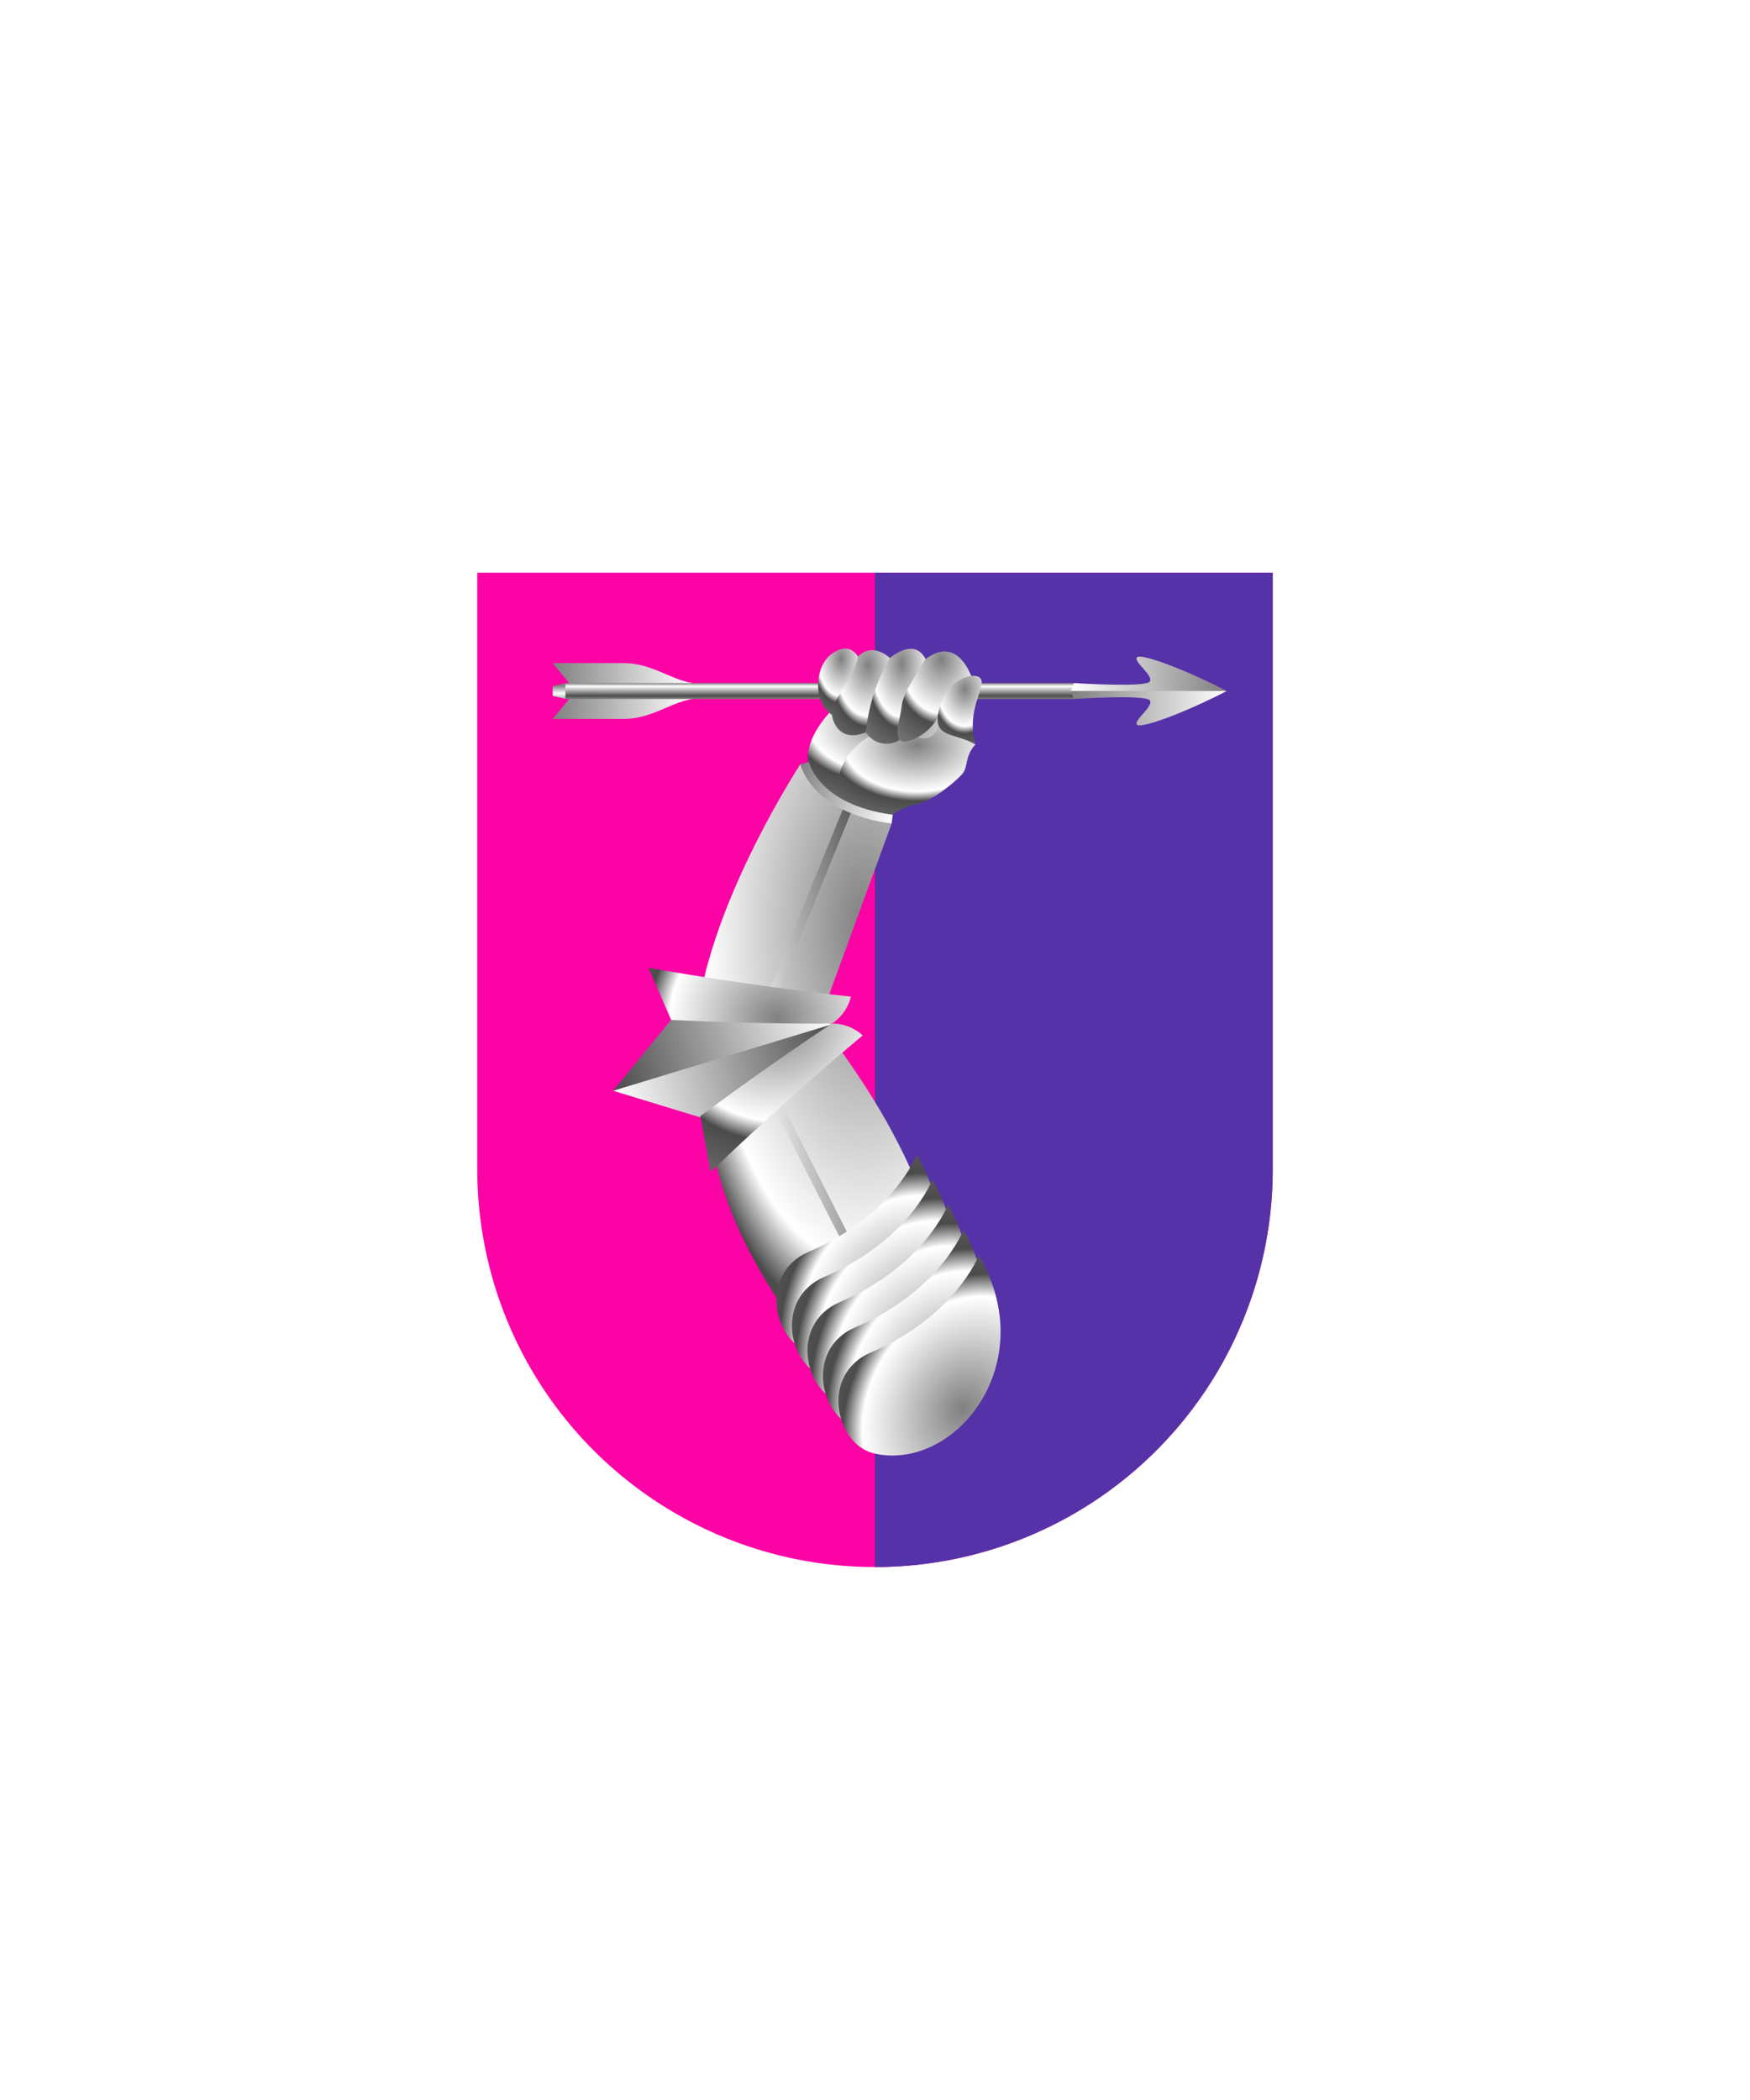 <svg xmlns="http://www.w3.org/2000/svg" xmlns:xlink="http://www.w3.org/1999/xlink" viewBox="0 0 220 264"><path d="M60 72v75a50 50 0 0 0 50 50 50 50 0 0 0 50-50V72Z" fill="#fc03a5"/><path d="M110 197a49.997 49.997 0 0 0 50-50V72h-50v125Z" fill="#5632a8"/><defs><radialGradient cx=".6" cy=".25" id="h101-a" r="1"><stop offset="0" stop-color="gray"/><stop offset="0.5" stop-color="#fff"/><stop offset="0.6" stop-color="#4b4b4b"/><stop offset="1" stop-color="gray"/></radialGradient><linearGradient gradientTransform="matrix(1, 0, 0, -0.032, 0, 8505.414)" gradientUnits="userSpaceOnUse" id="h101-b" x2="10.242" y1="263417.314" y2="263417.314"><stop offset="0" stop-color="gray"/><stop offset="0.5" stop-color="#fff"/><stop offset="1" stop-color="gray"/></linearGradient><filter id="h101-c"><feDropShadow dx="0" dy="1.9" stdDeviation="0"/></filter><linearGradient gradientUnits="userSpaceOnUse" id="h101-d" x1="69.464" x2="87" y1="86.869" y2="86.869"><stop offset="0" stop-color="gray"/><stop offset="1" stop-color="#fff"/></linearGradient><linearGradient gradientTransform="matrix(0, -1, -1, 0, 340.142, 144.753)" gradientUnits="userSpaceOnUse" id="h101-e" x1="56.883" x2="58.883" y1="237.501" y2="237.501"><stop offset="0" stop-color="gray"/><stop offset="0.2" stop-color="#4c4c4c"/><stop offset="0.8" stop-color="#fff"/><stop offset="1" stop-color="gray"/></linearGradient><radialGradient cx=".75" cy=".3" id="h101-f" r="1.25" xlink:href="#h101-a"/><linearGradient gradientTransform="translate(70.099 -54.259) rotate(30.372)" gradientUnits="userSpaceOnUse" id="h101-g" x1="117.567" x2="132.686" y1="152.804" y2="141.131"><stop offset="0" stop-color="#fff"/><stop offset="1" stop-color="#4b4b4b"/></linearGradient><linearGradient gradientTransform="translate(5454.71 -9938.467) rotate(-106.9)" gradientUnits="userSpaceOnUse" id="h101-h" x1="-8081.316" x2="-8081.316" y1="-8045.614" y2="-8074.386"><stop offset="0" stop-color="#4b4b4b"/><stop offset="1" stop-color="#fff"/></linearGradient><linearGradient gradientTransform="translate(-5273.016 10204.351) rotate(73.1)" id="h101-i" x1="-8082" x2="-8082" xlink:href="#h101-h" y1="-8045.614" y2="-8074.386"/><linearGradient gradientTransform="translate(335.476 -682.056) rotate(58.261)" id="h101-r" x1="539.098" x2="549.684" xlink:href="#h101-d" y1="610.231" y2="602.058"/><linearGradient gradientTransform="matrix(0, -1, -1, 0, 943.798, 943.798)" id="h101-s" x1="855.024" x2="855.024" xlink:href="#h101-d" y1="809.164" y2="789.582"/><linearGradient gradientTransform="translate(943.798 -597.927) rotate(90)" id="h101-t" x1="682.635" x2="682.635" xlink:href="#h101-d" y1="789.582" y2="809.164"/><symbol id="h101-u" viewBox="0 0 10.242 2"><polygon fill="url(#h101-b)" points="10.242 0 0 0 2 2 8.242 2 10.242 0"/></symbol><symbol id="h101-v" viewBox="0 0 28.356 16.509"><path d="M0,9.281s8.11-1.237,17.338,5.806c5.516,4.209,12.27-1.8,10.818-6.649C25.188-1.466,7.986-4.395,0,9.281Z" fill="url(#h101-a)"/></symbol></defs><g filter="url(#h101-c)"><path d="M78.321,83.357H69.464l2.094,2.512v2l-2.094,2.513h8.857c3.57,0,5.859-2.017,8.679-2.513v-2C84.18,85.373,81.891,83.357,78.321,83.357Z" fill="url(#h101-d)"/><polygon fill="url(#h101-e)" points="71.082 85.869 70.282 86.869 71.082 87.869 135 87.869 135 85.869 71.082 85.869"/><use height="2" transform="translate(71.082 85.869) rotate(90) scale(0.195 0.8)" width="10.242" xlink:href="#h101-u"/><path d="M116.356,151.5c-3.279-8.706-7.763-15.766-13.356-23.085l9.091-24.879c-9.411-3.26-11.477-7.453-11.477-7.453s-15.86,24.186-12.782,39.377c1.792,6.932,1.149,14.617,10.15,28.247Z" fill="url(#h101-f)"/><polyline fill="none" points="108.052 98.058 94.243 132 114.396 171.722" stroke="url(#h101-g)" stroke-miterlimit="10" stroke-width="1.111"/><use height="16.509" transform="translate(123.341 149.708) rotate(119.509)" width="28.356" xlink:href="#h101-v"/><use height="16.509" transform="translate(125.288 152.875) rotate(119.509)" width="28.356" xlink:href="#h101-v"/><use height="16.509" transform="translate(127.236 156.043) rotate(119.509)" width="28.356" xlink:href="#h101-v"/><use height="16.509" transform="translate(129.183 159.21) rotate(119.509)" width="28.356" xlink:href="#h101-v"/><use height="16.509" transform="translate(131.13 162.377) rotate(119.509)" width="28.356" xlink:href="#h101-v"/><polyline fill="url(#h101-h)" points="77.082 137.124 88.05 132.361 104.612 128.76 93.653 142.181 77.082 137.124"/><polyline fill="url(#h101-i)" points="104.612 128.76 77.082 137.124 88.042 123.703 104.612 128.76"/><path d="M104.587,128.677a5.661,5.661,0,0,1,3.867,1.491c-10.424,8.708-19.13,17.177-19.13,17.177l-1.274-7.039s8.172-6.118,16.537-11.629m0,0a5.663,5.663,0,0,0,2.384-3.39c-13.507-1.438-25.452-3.632-25.452-3.632l2.857,6.558s10.194.537,20.211.464" fill="url(#h101-a)"/><path d="M105.525,100.432c-4.9-2.084-5.743-6.86.16-12.252s14.753,3.535,14.753,3.535" fill="url(#h101-a)"/><path d="M105.525,100.432c-1.226-4.834,3.691-8.968,6.55-8.483s3.924,1.277,5.013.592a1.724,1.724,0,0,0,.781-1.849s3.3.742,4.754,2.905c-1.411,1.532-.838,2.816-1.719,3.775s-3.639,3.3-5.612,3.716a7.942,7.942,0,0,0-3.131,1.367S107.557,102.326,105.525,100.432Z" fill="url(#h101-a)"/><path d="M108.052,82.966s-.812-2.476-3.3-.895-2.519,6.332-.179,7.774A9.844,9.844,0,0,0,108.052,82.966Z" fill="url(#h101-a)"/><path d="M112.3,83.142s-2.285-2.716-4.447-.6c-.488,2.779-3.516,5.7-3.273,7.3s1.462,3.369,4.273,2.229Z" fill="url(#h101-a)"/><path d="M116.356,82.862c-1.441-2.848-4.5-.115-4.5-.115a22.676,22.676,0,0,0-3,9.327,3.089,3.089,0,0,0,4.271.938,9.127,9.127,0,0,1,.791-4.54Z" fill="url(#h101-a)"/><path d="M122.3,85.547s-1.685-5.92-5.947-2.685c-1.752,2.932-2.68,4.114-2.976,5.739-.187,1.935-1,3.528-.258,4.411s4.168-1.027,4.808-3.051C118.6,87.854,120.2,84.539,122.3,85.547Z" fill="url(#h101-a)"/><path d="M123.292,85.335c-.631-1.008-4.36-.158-5.318,4.206-.723,3.291,2.216,2.568,4.648,4.056C121.416,89.1,123.989,86.447,123.292,85.335Z" fill="url(#h101-a)"/><path d="M101.152,95.938s1.238,5.734,11.009,7.04" fill="none" stroke="url(#h101-r)" stroke-miterlimit="10" stroke-width="1.111"/><path d="M154.216,86.868l-16.58-.508-3,.508.366,1s9.15-.6,9.564.209-2.154,2.524-1.616,3.034S149.121,89.527,154.216,86.868Z" fill="url(#h101-s)"/><path d="M154.216,86.868H134.634l.366-1s9.15.6,9.564-.209-2.154-2.524-1.616-3.034S149.121,84.21,154.216,86.868Z" fill="url(#h101-t)"/></g></svg>